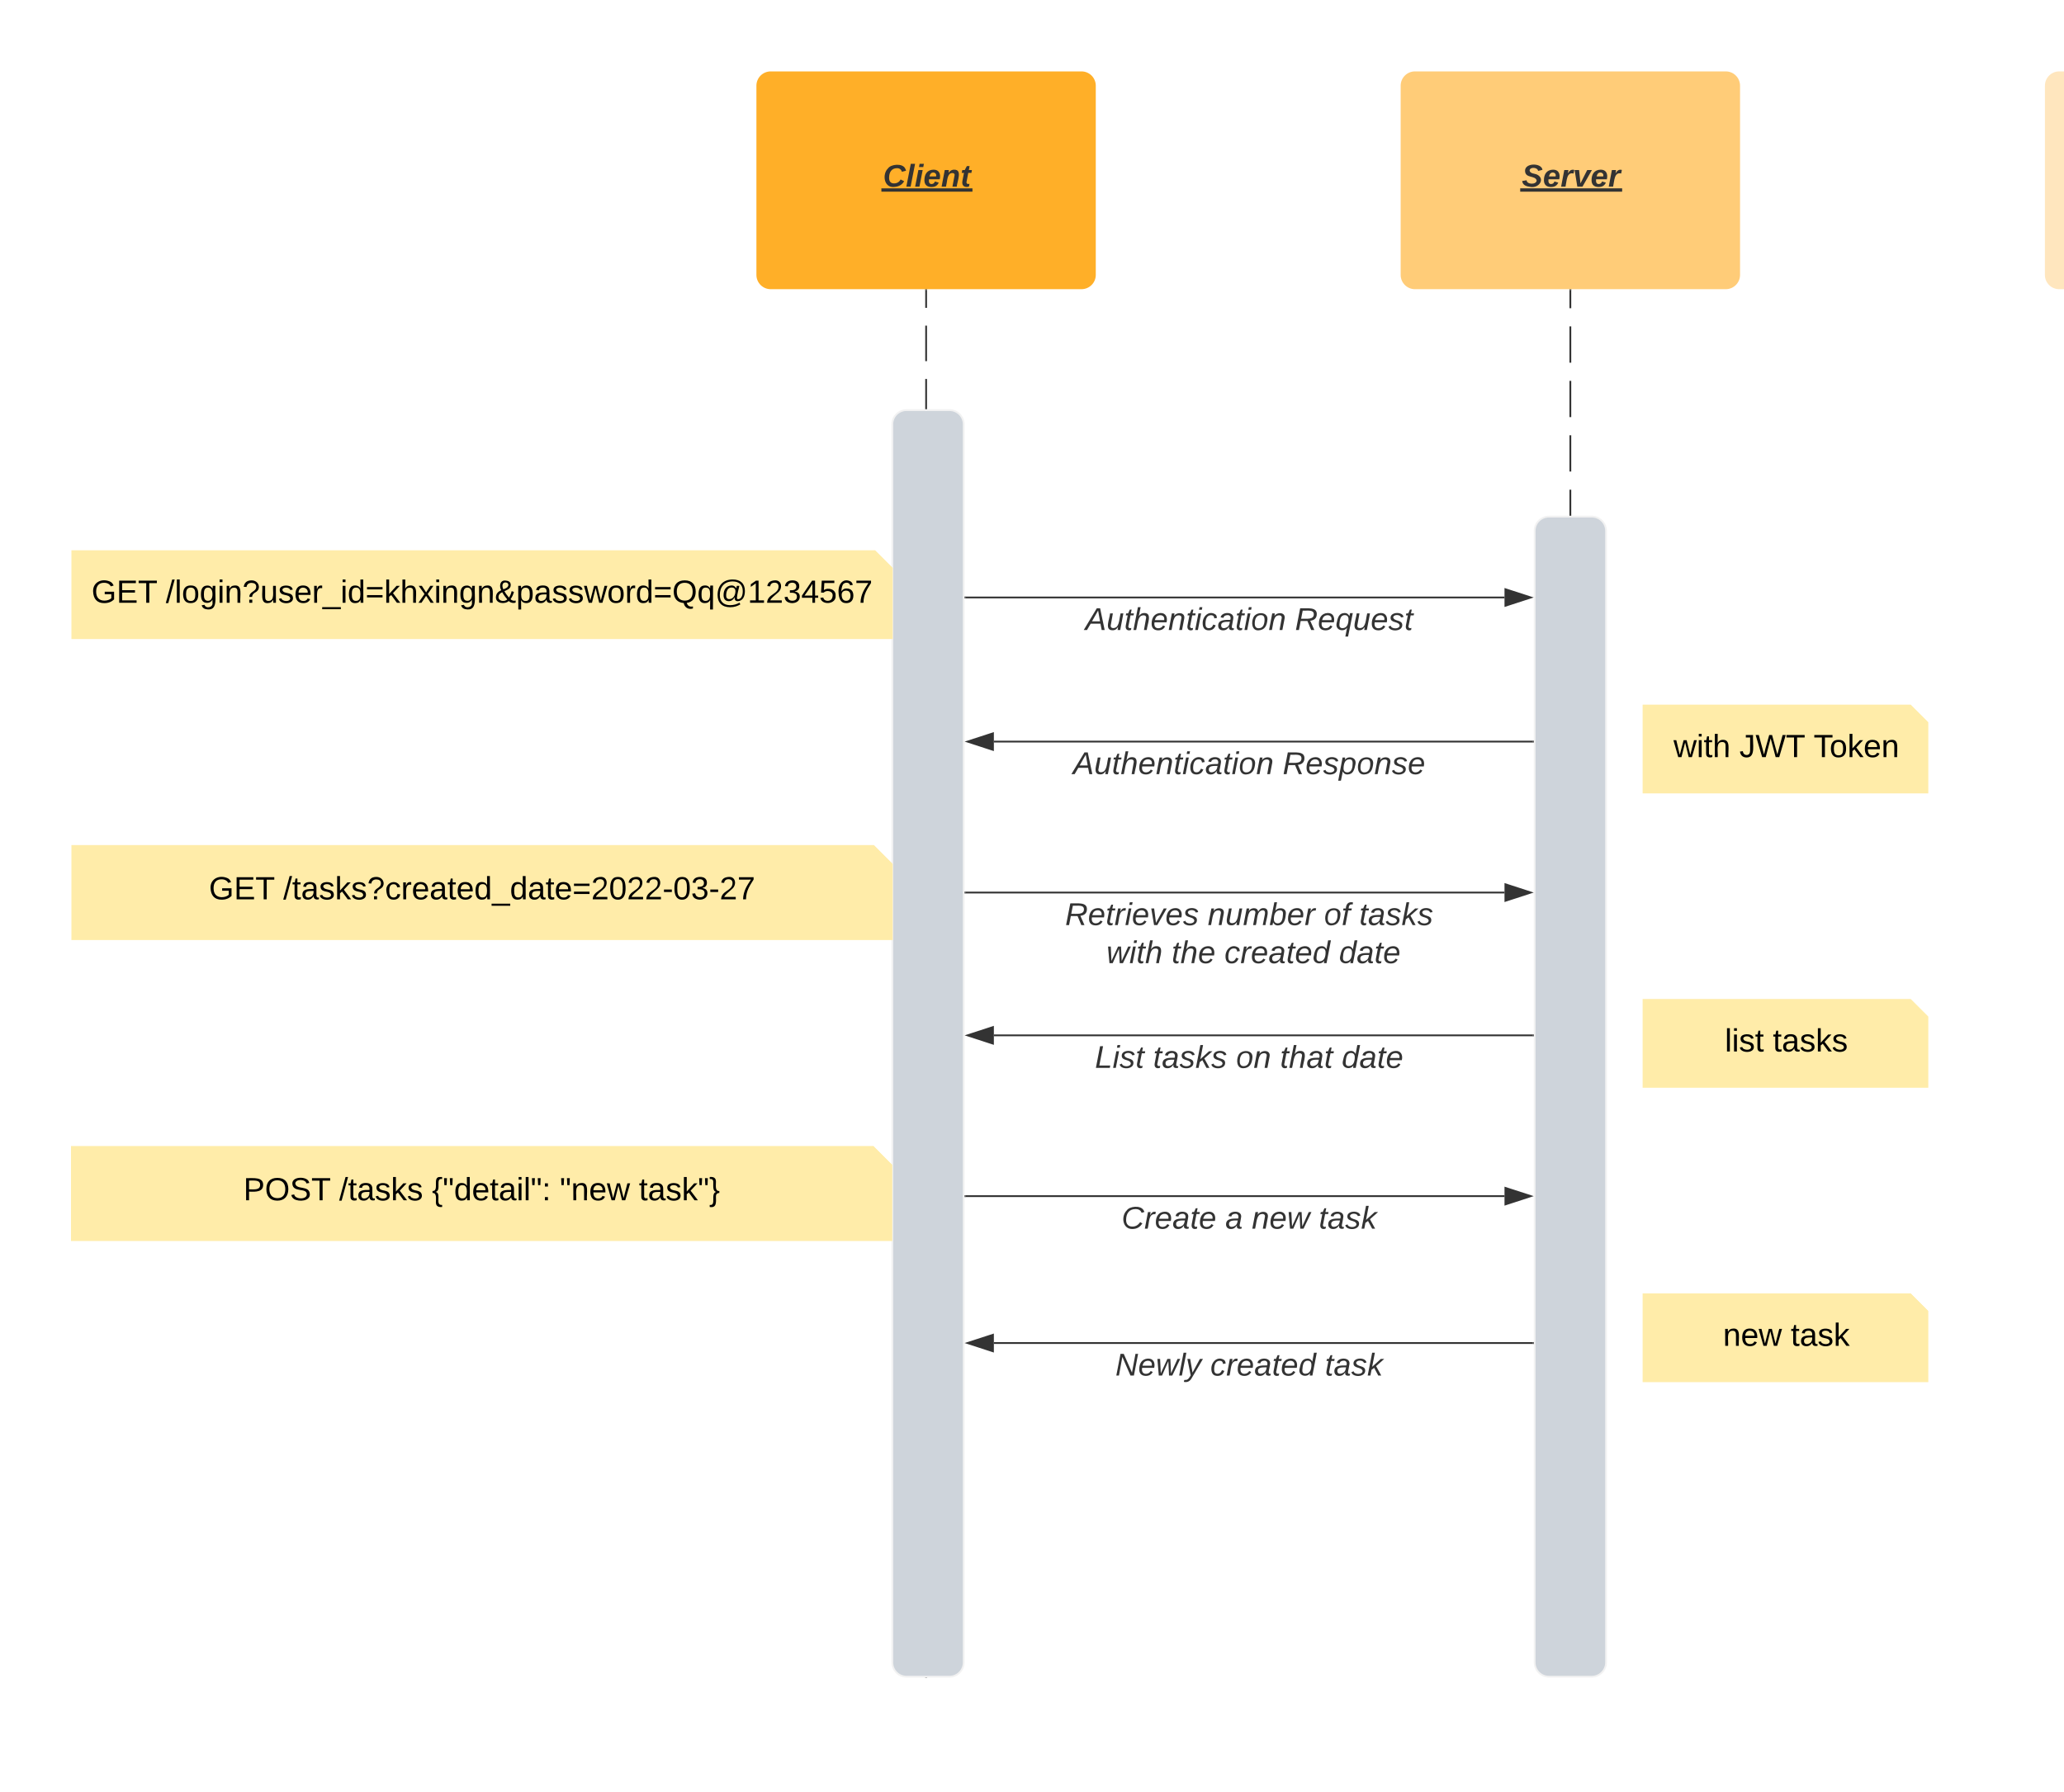 <svg xmlns="http://www.w3.org/2000/svg" xmlns:xlink="http://www.w3.org/1999/xlink" xmlns:lucid="lucid" width="1156" height="1004"><g transform="translate(-180 -180)" lucid:page-tab-id="0_0"><path d="M0 0h1760v1360H0z" fill="#fff"/><path d="M698.7 342.5v9.96m0 9.96v19.9m0 9.97v19.9m0 9.97v19.92m0 9.95v19.9m0 9.97v19.92m0 9.96v19.92m0 9.95v19.92m0 9.95v19.92m0 9.96v19.9m0 9.97v19.92m0 9.96v19.92m0 9.96v19.9m0 9.97v19.92m0 9.96v19.93m0 9.95v19.92m0 9.96v19.92m0 9.96v19.9m0 9.97v19.93m0 9.96v19.9m0 9.97v19.9m0 9.97v19.92m0 9.96v19.92m0 9.95v19.9m0 9.97v19.92m0 9.95v19.9m0 9.97v9.96" stroke="#333" fill="none"/><path d="M699.2 342.5h-1v-.5h1zM699.2 1119.78h-1v-.5h1z" stroke="#333" stroke-width=".05" fill="#333"/><path d="M679.76 417.73c0-4.42 3.58-8 8-8h24c4.42 0 8 3.58 8 8v693.55c0 4.42-3.58 8-8 8h-24c-4.42 0-8-3.58-8-8z" stroke="#f2f2f2" fill="#ced4db"/><path d="M1059.52 342.5v10.17m0 10.16v20.34m0 10.17v20.33m0 10.17v20.33m0 10.17v20.34m0 10.16v20.34m0 10.16v20.34m0 10.17v20.33m0 10.17v20.33m0 10.17v20.34m0 10.15v20.34m0 10.15v20.34m0 10.16v10.16l.93 2.26 2.26.93 2.26.94.93 2.25v10.16m0 10.17v20.33m0 10.17v20.33m0 10.17v20.34m0 10.16v20.34m0 10.16v20.34m0 10.17v20.33m0 10.17v20.33m0 10.17v20.34m0 10.16v20.34m0 10.16v20.34m0 10.17v20.33m0 10.17v10.17" stroke="#333" fill="none"/><path d="M1060.02 342.5h-1v-.5h1z" stroke="#333" stroke-width=".05" fill="#333"/><path d="M1065.9 1080.9v.52" stroke="#333" fill="none"/><path d="M1039.52 477.4c0-4.42 3.58-8 8-8h24c4.42 0 8 3.58 8 8v633.88c0 4.42-3.58 8-8 8h-24c-4.42 0-8-3.58-8-8z" stroke="#f2f2f2" fill="#ced4db"/><path d="M603.65 228c0-4.42 3.58-8 8-8h174.07c4.42 0 8 3.58 8 8v106c0 4.42-3.58 8-8 8H611.65c-4.42 0-8-3.58-8-8z" stroke="#000" stroke-opacity="0" fill="#ffaf28"/><use xlink:href="#a" transform="matrix(1,0,0,1,611.65,228) translate(62.883 56.556)"/><path d="M964.48 228c0-4.42 3.6-8 8-8h174.08c4.42 0 8 3.58 8 8v106c0 4.42-3.58 8-8 8H972.48c-4.4 0-8-3.58-8-8z" stroke="#000" stroke-opacity="0" fill="#ffcc78"/><use xlink:href="#b" transform="matrix(1,0,0,1,972.484,228) translate(59.846 56.556)"/><path d="M1325.32 228c0-4.42 3.58-8 8-8h174.07c4.4 0 8 3.58 8 8v106c0 4.42-3.6 8-8 8H1333.3c-4.42 0-8-3.58-8-8z" stroke="#000" stroke-opacity="0" fill="#ffe6be"/><use xlink:href="#c" transform="matrix(1,0,0,1,1333.318,228) translate(61.846 56.556)"/><path d="M720.76 514.7h301.88" stroke="#333" fill="none"/><path d="M720.77 515.2h-.5v-1h.5z" stroke="#333" stroke-width=".05" fill="#333"/><path d="M1037.4 514.7l-14.26 4.64v-9.27z" stroke="#333" fill="#333"/><use xlink:href="#d" transform="matrix(1,0,0,1,787.863,518.701) translate(0.005 14.222)"/><use xlink:href="#e" transform="matrix(1,0,0,1,787.863,518.701) translate(117.437 14.222)"/><path d="M220 488.27h450.05l9.95 9.95V538H220z" fill="#ffeca9"/><path d="M670.05 488.27v9.95H680" fill="#ffeca9"/><use xlink:href="#f" transform="matrix(1,0,0,1,225,493.271) translate(6.25 24.4)"/><use xlink:href="#g" transform="matrix(1,0,0,1,225,493.271) translate(47.85 24.4)"/><path d="M1100 574.74h150.05l9.95 9.95v39.77h-160z" fill="#ffeca9"/><path d="M1250.05 574.74v9.95h9.95" fill="#ffeca9"/><use xlink:href="#h" transform="matrix(1,0,0,1,1105,579.74) translate(12.3 24.4)"/><use xlink:href="#i" transform="matrix(1,0,0,1,1105,579.74) translate(49.2 24.4)"/><use xlink:href="#j" transform="matrix(1,0,0,1,1105,579.74) translate(90.75 24.4)"/><path d="M1038.52 595.44H736.64" stroke="#333" fill="none"/><path d="M1039.02 595.94h-.5v-1h.5z" stroke="#333" stroke-width=".05" fill="#333"/><path d="M721.88 595.44l14.26-4.64v9.27z" stroke="#333" fill="#333"/><use xlink:href="#d" transform="matrix(1,0,0,1,780.95,599.439) translate(0.005 14.222)"/><use xlink:href="#k" transform="matrix(1,0,0,1,780.95,599.439) translate(117.437 14.222)"/><path d="M720.76 680h301.88" stroke="#333" fill="none"/><path d="M720.77 680.5h-.5v-1h.5z" stroke="#333" stroke-width=".05" fill="#333"/><path d="M1037.4 680l-14.26 4.64v-9.28z" stroke="#333" fill="#333"/><use xlink:href="#l" transform="matrix(1,0,0,1,776.555,684) translate(0.005 14.222)"/><use xlink:href="#m" transform="matrix(1,0,0,1,776.555,684) translate(79.857 14.222)"/><use xlink:href="#n" transform="matrix(1,0,0,1,776.555,684) translate(144.943 14.222)"/><use xlink:href="#o" transform="matrix(1,0,0,1,776.555,684) translate(164.696 14.222)"/><use xlink:href="#p" transform="matrix(1,0,0,1,776.555,684) translate(18.227 35.556)"/><use xlink:href="#q" transform="matrix(1,0,0,1,776.555,684) translate(23.165 35.556)"/><use xlink:href="#r" transform="matrix(1,0,0,1,776.555,684) translate(59.61 35.556)"/><use xlink:href="#s" transform="matrix(1,0,0,1,776.555,684) translate(89.24 35.556)"/><use xlink:href="#t" transform="matrix(1,0,0,1,776.555,684) translate(153.388 35.556)"/><path d="M220 653.4h449.36L680 664.04v42.56H220z" fill="#ffeca9"/><path d="M669.36 653.4v10.64H680" fill="#ffeca9"/><use xlink:href="#f" transform="matrix(1,0,0,1,225,658.4) translate(72.025 25.4)"/><use xlink:href="#u" transform="matrix(1,0,0,1,225,658.4) translate(113.625 25.4)"/><path d="M1038.52 760H736.64" stroke="#333" fill="none"/><path d="M1039.02 760.5h-.5v-1h.5z" stroke="#333" stroke-width=".05" fill="#333"/><path d="M721.88 760l14.26-4.64v9.28z" stroke="#333" fill="#333"/><use xlink:href="#v" transform="matrix(1,0,0,1,793.246,764) translate(0.005 14.222)"/><use xlink:href="#w" transform="matrix(1,0,0,1,793.246,764) translate(32.548 14.222)"/><use xlink:href="#x" transform="matrix(1,0,0,1,793.246,764) translate(78.968 14.222)"/><use xlink:href="#y" transform="matrix(1,0,0,1,793.246,764) translate(103.659 14.222)"/><use xlink:href="#t" transform="matrix(1,0,0,1,793.246,764) translate(138.227 14.222)"/><path d="M1100 739.64h150.05l9.95 9.95v39.77h-160z" fill="#ffeca9"/><path d="M1250.05 739.64v9.95h9.95" fill="#ffeca9"/><g><use xlink:href="#z" transform="matrix(1,0,0,1,1105,744.64) translate(41.05 24.4)"/><use xlink:href="#A" transform="matrix(1,0,0,1,1105,744.64) translate(67.95 24.4)"/></g><path d="M219.76 822h449.36l10.64 10.64v42.56h-460z" fill="#ffeca9"/><path d="M669.12 822v10.64h10.64" fill="#ffeca9"/><g><use xlink:href="#B" transform="matrix(1,0,0,1,224.761,826.999) translate(91.575 25.4)"/><use xlink:href="#C" transform="matrix(1,0,0,1,224.761,826.999) translate(145.175 25.4)"/><use xlink:href="#D" transform="matrix(1,0,0,1,224.761,826.999) translate(197.175 25.4)"/><use xlink:href="#E" transform="matrix(1,0,0,1,224.761,826.999) translate(268.775 25.4)"/><use xlink:href="#F" transform="matrix(1,0,0,1,224.761,826.999) translate(313.075 25.4)"/></g><path d="M720.76 850.07h301.88" stroke="#333" fill="none"/><path d="M720.77 850.57h-.5v-1h.5z" stroke="#333" stroke-width=".05" fill="#333"/><path d="M1037.4 850.07l-14.26 4.64v-9.26z" stroke="#333" fill="#333"/><g><use xlink:href="#G" transform="matrix(1,0,0,1,808.11,854.072) translate(0.005 14.222)"/><use xlink:href="#H" transform="matrix(1,0,0,1,808.11,854.072) translate(58.178 14.222)"/><use xlink:href="#I" transform="matrix(1,0,0,1,808.11,854.072) translate(72.993 14.222)"/><use xlink:href="#J" transform="matrix(1,0,0,1,808.11,854.072) translate(110.474 14.222)"/></g><path d="M1100 904.54h150.05l9.95 9.95v39.77h-160z" fill="#ffeca9"/><path d="M1250.05 904.54v9.95h9.95" fill="#ffeca9"/><g><use xlink:href="#K" transform="matrix(1,0,0,1,1105,909.54) translate(40.025 24.4)"/><use xlink:href="#L" transform="matrix(1,0,0,1,1105,909.54) translate(77.975 24.4)"/></g><path d="M1038.52 932.36H736.64" stroke="#333" fill="none"/><path d="M1039.02 932.86h-.5v-1h.5z" stroke="#333" stroke-width=".05" fill="#333"/><path d="M721.88 932.36l14.26-4.63V937z" stroke="#333" fill="#333"/><g><use xlink:href="#M" transform="matrix(1,0,0,1,804.678,936.362) translate(0.005 14.222)"/><use xlink:href="#N" transform="matrix(1,0,0,1,804.678,936.362) translate(53.19 14.222)"/><use xlink:href="#J" transform="matrix(1,0,0,1,804.678,936.362) translate(117.338 14.222)"/></g><defs><path fill="#333" d="M161-211c-63 0-91 46-91 110 0 39 17 65 58 64 38-1 60-20 74-45l40 20C220-23 184 0 125 4 9 13-10-144 57-208c33-50 166-62 196-1 4 8 9 18 11 27l-48 12c-6-24-25-41-55-41" id="O"/><path fill="#333" d="M6 0l51-261h49L55 0H6" id="P"/><path fill="#333" d="M50-224l7-37h49l-7 37H50zM6 0l37-190h49L55 0H6" id="Q"/><path fill="#333" d="M114-194c63-2 87 48 72 110H63c-3 28 1 55 31 54 21-1 32-13 37-29l44 13C160-14 137 4 91 4 41 4 11-22 11-73c0-71 33-119 103-121zm30 77c14-47-50-61-67-22-3 6-6 13-8 22h75" id="R"/><path fill="#333" d="M151-194c95 0 34 128 28 194h-49l25-134c0-29-45-25-59-9C67-111 69-48 56 0H6l36-190h47l-4 32c15-20 33-36 66-36" id="S"/><path fill="#333" d="M72-63c-8 23 5 39 32 30L98-1C54 14 12-6 23-64l18-93H15l7-33h28l24-45h31l-8 45h35l-6 33H90" id="T"/><g id="a"><use transform="matrix(0.049,0,0,0.049,0,0)" xlink:href="#O"/><use transform="matrix(0.049,0,0,0.049,12.79,0)" xlink:href="#P"/><use transform="matrix(0.049,0,0,0.049,17.728,0)" xlink:href="#Q"/><use transform="matrix(0.049,0,0,0.049,22.667,0)" xlink:href="#R"/><use transform="matrix(0.049,0,0,0.049,32.543,0)" xlink:href="#S"/><use transform="matrix(0.049,0,0,0.049,43.358,0)" xlink:href="#T"/><path fill="#333" d="M-.9.95h51.02v1.87h-51z"/></g><path fill="#333" d="M178-136c88 48 22 151-73 140C49-3 12-15 4-64l51-9c1 50 111 53 115 3-16-63-132-20-133-112 0-93 190-91 199-10l-50 12c-4-41-93-50-97-4 7 38 59 32 89 48" id="U"/><path fill="#333" d="M84-151c13-25 34-51 72-40l-8 41C67-170 71-64 56 0H6l36-190h47" id="V"/><path fill="#333" d="M109 0H50L19-190h51L86-37l77-153h54" id="W"/><g id="b"><use transform="matrix(0.049,0,0,0.049,0,0)" xlink:href="#U"/><use transform="matrix(0.049,0,0,0.049,11.852,0)" xlink:href="#R"/><use transform="matrix(0.049,0,0,0.049,21.728,0)" xlink:href="#V"/><use transform="matrix(0.049,0,0,0.049,28.642,0)" xlink:href="#W"/><use transform="matrix(0.049,0,0,0.049,38.519,0)" xlink:href="#R"/><use transform="matrix(0.049,0,0,0.049,48.395,0)" xlink:href="#V"/><path fill="#333" d="M-.9.95h57.1v1.87H-.9z"/></g><path fill="#333" d="M20-101c0-91 52-143 145-150 126-9 127 168 53 223-23 17-55 32-93 32C57 4 20-33 20-101zm216-33c5-57-18-91-73-90-77 1-110 51-110 125 0 49 23 75 73 75 72-1 104-45 110-110" id="X"/><path fill="#333" d="M68-162c25-46 127-43 121 31C183-60 169 1 98 4 69 5 53-11 43-31L36 0H5l52-261h31zm88 36c2-27-9-43-34-43-55 0-70 51-70 103 0 29 15 45 43 46 52 0 58-58 61-106" id="Y"/><path fill="#333" d="M51-231l6-30h31l-6 30H51zM33 24C28 60 2 84-40 72c3-12-1-29 18-22C-5 49-1 37 2 19l41-209h32" id="Z"/><path fill="#333" d="M111-194c62-3 86 47 72 106H45c-7 38 6 69 45 68 27-1 43-14 53-32l24 11C152-15 129 4 87 4 38 3 12-23 12-71c0-70 32-119 99-123zm44 81c14-66-71-72-95-28-4 8-8 17-11 28h106" id="aa"/><path fill="#333" d="M44-68c0 29 11 47 38 47 30 0 42-19 51-41l28 9C148-21 126 4 82 4 31 4 10-29 12-85c3-77 74-140 146-93 12 8 15 23 18 40l-31 5c-1-22-13-36-36-36-52 0-65 49-65 101" id="ab"/><path fill="#333" d="M51-54c-9 22 5 41 31 30L79-1C43 14 10-4 19-52l22-115H19l5-23h22l19-43h21l-9 43h35l-4 23H73" id="ac"/><g id="c"><use transform="matrix(0.049,0,0,0.049,0,0)" xlink:href="#X"/><use transform="matrix(0.049,0,0,0.049,13.827,0)" xlink:href="#Y"/><use transform="matrix(0.049,0,0,0.049,23.704,0)" xlink:href="#Z"/><use transform="matrix(0.049,0,0,0.049,27.605,0)" xlink:href="#aa"/><use transform="matrix(0.049,0,0,0.049,37.481,0)" xlink:href="#ab"/><use transform="matrix(0.049,0,0,0.049,46.37,0)" xlink:href="#ac"/><path fill="#333" d="M-.9 1.23h53.1v1.3H-.9z"/></g><path fill="#333" d="M187 0l-14-72H61L19 0h-37l149-248h38L221 0h-34zm-19-99l-22-123L76-99h92" id="ad"/><path fill="#333" d="M67 3c-93-2-31-127-26-193h32L48-50c-3 39 53 32 70 12 30-34 30-101 43-152h32L157 0h-30c1-10 6-24 4-33-14 20-29 37-64 36" id="ae"/><path fill="#333" d="M67-158c15-20 31-36 64-36 94 0 33 127 27 194h-32l25-140c3-38-53-32-70-12C52-117 51-51 37 0H6l51-261h31" id="af"/><path fill="#333" d="M67-158c22-48 132-52 116 29L158 0h-32l25-140c3-38-53-32-70-12C52-117 51-52 38 0H6l36-190h30" id="ag"/><path fill="#333" d="M50-231l6-30h32l-6 30H50zM6 0l37-190h31L37 0H6" id="ah"/><path fill="#333" d="M165-48c-4 18 1 34 23 27l-3 20c-29 8-62 0-52-35h-2C116-14 99 4 63 4 30 4 8-16 8-49c0-68 71-67 138-67 10-26 0-56-31-54-26 1-42 9-47 31l-32-5c8-67 160-71 144 15-5 28-9 54-15 81zM42-50c3 52 80 24 89-6 7-12 7-24 11-38-47 1-103-4-100 44" id="ai"/><path fill="#333" d="M30-147c31-64 166-65 159 27C183-49 158 1 86 4 9 8 1-88 30-147zM88-20c53 0 68-48 68-100 0-31-11-51-44-50-52 1-68 46-68 97 0 32 13 53 44 53" id="aj"/><g id="d"><use transform="matrix(0.049,0,0,0.049,0,0)" xlink:href="#ad"/><use transform="matrix(0.049,0,0,0.049,11.852,0)" xlink:href="#ae"/><use transform="matrix(0.049,0,0,0.049,21.728,0)" xlink:href="#ac"/><use transform="matrix(0.049,0,0,0.049,26.667,0)" xlink:href="#af"/><use transform="matrix(0.049,0,0,0.049,36.543,0)" xlink:href="#aa"/><use transform="matrix(0.049,0,0,0.049,46.42,0)" xlink:href="#ag"/><use transform="matrix(0.049,0,0,0.049,56.296,0)" xlink:href="#ac"/><use transform="matrix(0.049,0,0,0.049,61.235,0)" xlink:href="#ah"/><use transform="matrix(0.049,0,0,0.049,65.136,0)" xlink:href="#ab"/><use transform="matrix(0.049,0,0,0.049,74.025,0)" xlink:href="#ai"/><use transform="matrix(0.049,0,0,0.049,83.901,0)" xlink:href="#ac"/><use transform="matrix(0.049,0,0,0.049,88.84,0)" xlink:href="#ah"/><use transform="matrix(0.049,0,0,0.049,92.741,0)" xlink:href="#aj"/><use transform="matrix(0.049,0,0,0.049,102.617,0)" xlink:href="#ag"/></g><path fill="#333" d="M249-183c0 48-29 72-75 77L221 0h-36l-43-103H65L45 0H11l48-248c83 2 190-17 190 65zm-34 3c0-55-74-39-127-41l-18 92c63-1 145 13 145-51" id="ak"/><path fill="#333" d="M133-28C103 26-5 8 13-77c13-62 24-115 90-117 29-1 46 15 56 35 2-12 6-24 8-34h31L144 75h-31zM45-64c-2 27 10 43 35 43 54-1 69-50 69-103 0-29-15-46-42-46-53-1-58 58-62 106" id="al"/><path fill="#333" d="M55-144c13 50 104 24 104 88C159 21 15 23 1-39l26-10c6 40 102 42 102-4-13-50-104-23-104-87 0-71 143-71 148-8l-29 4c-5-35-85-37-89 0" id="am"/><g id="e"><use transform="matrix(0.049,0,0,0.049,0,0)" xlink:href="#ak"/><use transform="matrix(0.049,0,0,0.049,12.79,0)" xlink:href="#aa"/><use transform="matrix(0.049,0,0,0.049,22.667,0)" xlink:href="#al"/><use transform="matrix(0.049,0,0,0.049,32.543,0)" xlink:href="#ae"/><use transform="matrix(0.049,0,0,0.049,42.42,0)" xlink:href="#aa"/><use transform="matrix(0.049,0,0,0.049,52.296,0)" xlink:href="#am"/><use transform="matrix(0.049,0,0,0.049,61.185,0)" xlink:href="#ac"/></g><path d="M143 4C61 4 22-44 18-125c-5-107 100-154 193-111 17 8 29 25 37 43l-32 9c-13-25-37-40-76-40-61 0-88 39-88 99 0 61 29 100 91 101 35 0 62-11 79-27v-45h-74v-28h105v86C228-13 192 4 143 4" id="an"/><path d="M30 0v-248h187v28H63v79h144v27H63v87h162V0H30" id="ao"/><path d="M127-220V0H93v-220H8v-28h204v28h-85" id="ap"/><g id="f"><use transform="matrix(0.05,0,0,0.05,0,0)" xlink:href="#an"/><use transform="matrix(0.05,0,0,0.05,14,0)" xlink:href="#ao"/><use transform="matrix(0.05,0,0,0.05,26,0)" xlink:href="#ap"/></g><path d="M0 4l72-265h28L28 4H0" id="aq"/><path d="M24 0v-261h32V0H24" id="ar"/><path d="M100-194c62-1 85 37 85 99 1 63-27 99-86 99S16-35 15-95c0-66 28-99 85-99zM99-20c44 1 53-31 53-75 0-43-8-75-51-75s-53 32-53 75 10 74 51 75" id="as"/><path d="M177-190C167-65 218 103 67 71c-23-6-38-20-44-43l32-5c15 47 100 32 89-28v-30C133-14 115 1 83 1 29 1 15-40 15-95c0-56 16-97 71-98 29-1 48 16 59 35 1-10 0-23 2-32h30zM94-22c36 0 50-32 50-73 0-42-14-75-50-75-39 0-46 34-46 75s6 73 46 73" id="at"/><path d="M24-231v-30h32v30H24zM24 0v-190h32V0H24" id="au"/><path d="M117-194c89-4 53 116 60 194h-32v-121c0-31-8-49-39-48C34-167 62-67 57 0H25l-1-190h30c1 10-1 24 2 32 11-22 29-35 61-36" id="av"/><path d="M103-251c84 0 111 97 45 133-19 10-37 24-39 52H78c0-63 77-55 77-114 0-30-21-42-52-43-32 0-53 17-56 46l-32-2c7-45 34-72 88-72zM77 0v-35h34V0H77" id="aw"/><path d="M84 4C-5 8 30-112 23-190h32v120c0 31 7 50 39 49 72-2 45-101 50-169h31l1 190h-30c-1-10 1-25-2-33-11 22-28 36-60 37" id="ax"/><path d="M135-143c-3-34-86-38-87 0 15 53 115 12 119 90S17 21 10-45l28-5c4 36 97 45 98 0-10-56-113-15-118-90-4-57 82-63 122-42 12 7 21 19 24 35" id="ay"/><path d="M100-194c63 0 86 42 84 106H49c0 40 14 67 53 68 26 1 43-12 49-29l28 8c-11 28-37 45-77 45C44 4 14-33 15-96c1-61 26-98 85-98zm52 81c6-60-76-77-97-28-3 7-6 17-6 28h103" id="az"/><path d="M114-163C36-179 61-72 57 0H25l-1-190h30c1 12-1 29 2 39 6-27 23-49 58-41v29" id="aA"/><path d="M-5 72V49h209v23H-5" id="aB"/><path d="M85-194c31 0 48 13 60 33l-1-100h32l1 261h-30c-2-10 0-23-3-31C134-8 116 4 85 4 32 4 16-35 15-94c0-66 23-100 70-100zm9 24c-40 0-46 34-46 75 0 40 6 74 45 74 42 0 51-32 51-76 0-42-9-74-50-73" id="aC"/><path d="M18-150v-26h174v26H18zm0 90v-26h174v26H18" id="aD"/><path d="M143 0L79-87 56-68V0H24v-261h32v163l83-92h37l-77 82L181 0h-38" id="aE"/><path d="M106-169C34-169 62-67 57 0H25v-261h32l-1 103c12-21 28-36 61-36 89 0 53 116 60 194h-32v-121c2-32-8-49-39-48" id="aF"/><path d="M141 0L90-78 38 0H4l68-98-65-92h35l48 74 47-74h35l-64 92 68 98h-35" id="aG"/><path d="M234-2c-28 10-62 0-77-18C117 19 8 12 13-65c3-43 29-61 60-76-25-40-17-114 47-108 35 3 59 15 59 50 0 44-40 53-71 69 14 26 32 50 51 72 14-21 24-43 30-72l26 8c-9 33-21 57-38 82 13 13 33 22 57 15v23zM97-151c25-10 52-18 56-48-1-18-13-29-33-29-42 0-39 50-23 77zM42-66c-3 51 71 58 98 28-20-24-41-51-56-80-23 10-40 24-42 52" id="aH"/><path d="M115-194c55 1 70 41 70 98S169 2 115 4C84 4 66-9 55-30l1 105H24l-1-265h31l2 30c10-21 28-34 59-34zm-8 174c40 0 45-34 45-75s-6-73-45-74c-42 0-51 32-51 76 0 43 10 73 51 73" id="aI"/><path d="M141-36C126-15 110 5 73 4 37 3 15-17 15-53c-1-64 63-63 125-63 3-35-9-54-41-54-24 1-41 7-42 31l-33-3c5-37 33-52 76-52 45 0 72 20 72 64v82c-1 20 7 32 28 27v20c-31 9-61-2-59-35zM48-53c0 20 12 33 32 33 41-3 63-29 60-74-43 2-92-5-92 41" id="aJ"/><path d="M206 0h-36l-40-164L89 0H53L-1-190h32L70-26l43-164h34l41 164 42-164h31" id="aK"/><path d="M140-251c81 0 123 46 123 126C263-53 228-8 163 1c7 30 30 48 69 40v23c-55 16-95-15-103-61C56-3 17-48 17-125c0-80 42-126 123-126zm0 227c63 0 89-41 89-101s-29-99-89-99c-61 0-89 39-89 99S79-25 140-24" id="aL"/><path d="M145-31C134-9 116 4 85 4 32 4 16-35 15-94c0-59 17-99 70-100 32-1 48 14 60 33 0-11-1-24 2-32h30l-1 268h-32zM93-21c41 0 51-33 51-76s-8-73-50-73c-40 0-46 35-46 75s5 74 45 74" id="aM"/><path d="M198-261c85 0 136 45 136 128 0 61-22 111-78 115-29 2-39-18-37-44-12 23-32 44-66 44-41 0-58-28-58-68 0-60 30-105 88-108 29-1 43 15 54 32l7-28h28c-9 45-23 84-27 134-1 11 6 17 14 16 39-4 51-48 51-92 0-69-42-107-112-107-93 0-145 59-145 153C53-15 94 26 168 27c43 0 78-13 106-28l9 19c-30 18-67 32-115 32C79 50 28-1 28-86c0-107 62-175 170-175zM158-41c46 0 70-43 70-90 0-26-17-40-43-40-44 0-59 41-61 85-1 26 9 45 34 45" id="aN"/><path d="M27 0v-27h64v-190l-56 39v-29l58-41h29v221h61V0H27" id="aO"/><path d="M101-251c82-7 93 87 43 132L82-64C71-53 59-42 53-27h129V0H18c2-99 128-94 128-182 0-28-16-43-45-43s-46 15-49 41l-32-3c6-41 34-60 81-64" id="aP"/><path d="M126-127c33 6 58 20 58 59 0 88-139 92-164 29-3-8-5-16-6-25l32-3c6 27 21 44 54 44 32 0 52-15 52-46 0-38-36-46-79-43v-28c39 1 72-4 72-42 0-27-17-43-46-43-28 0-47 15-49 41l-32-3c6-42 35-63 81-64 48-1 79 21 79 65 0 36-21 52-52 59" id="aQ"/><path d="M155-56V0h-30v-56H8v-25l114-167h33v167h35v25h-35zm-30-156c-27 46-58 90-88 131h88v-131" id="aR"/><path d="M54-142c48-35 137-8 131 61C196 18 31 33 14-55l32-4c7 23 22 37 52 37 35-1 51-22 54-58 4-55-73-65-99-34H22l8-134h141v27H59" id="aS"/><path d="M110-160c48 1 74 30 74 79 0 53-28 85-80 85-65 0-83-55-86-122-5-90 50-162 133-122 14 7 22 21 27 39l-31 6c-5-40-67-38-82-6-9 19-15 44-15 74 11-20 30-34 60-33zm-7 138c34 0 49-23 49-58s-16-56-50-56c-29 0-50 16-49 49 1 36 15 65 50 65" id="aT"/><path d="M64 0c3-98 48-159 88-221H18v-27h164v26C143-157 98-101 97 0H64" id="aU"/><g id="g"><use transform="matrix(0.05,0,0,0.05,0,0)" xlink:href="#aq"/><use transform="matrix(0.05,0,0,0.05,5,0)" xlink:href="#ar"/><use transform="matrix(0.05,0,0,0.05,8.95,0)" xlink:href="#as"/><use transform="matrix(0.05,0,0,0.05,18.95,0)" xlink:href="#at"/><use transform="matrix(0.05,0,0,0.05,28.95,0)" xlink:href="#au"/><use transform="matrix(0.05,0,0,0.05,32.9,0)" xlink:href="#av"/><use transform="matrix(0.05,0,0,0.05,42.9,0)" xlink:href="#aw"/><use transform="matrix(0.05,0,0,0.05,52.9,0)" xlink:href="#ax"/><use transform="matrix(0.05,0,0,0.05,62.9,0)" xlink:href="#ay"/><use transform="matrix(0.05,0,0,0.05,71.9,0)" xlink:href="#az"/><use transform="matrix(0.05,0,0,0.05,81.9,0)" xlink:href="#aA"/><use transform="matrix(0.05,0,0,0.05,87.85,0)" xlink:href="#aB"/><use transform="matrix(0.05,0,0,0.05,97.85,0)" xlink:href="#au"/><use transform="matrix(0.05,0,0,0.05,101.8,0)" xlink:href="#aC"/><use transform="matrix(0.05,0,0,0.05,111.8,0)" xlink:href="#aD"/><use transform="matrix(0.05,0,0,0.05,122.3,0)" xlink:href="#aE"/><use transform="matrix(0.05,0,0,0.05,131.3,0)" xlink:href="#aF"/><use transform="matrix(0.05,0,0,0.05,141.3,0)" xlink:href="#aG"/><use transform="matrix(0.05,0,0,0.05,150.3,0)" xlink:href="#au"/><use transform="matrix(0.05,0,0,0.05,154.25,0)" xlink:href="#av"/><use transform="matrix(0.05,0,0,0.05,164.25,0)" xlink:href="#at"/><use transform="matrix(0.05,0,0,0.05,174.25,0)" xlink:href="#av"/><use transform="matrix(0.05,0,0,0.05,184.25,0)" xlink:href="#aH"/><use transform="matrix(0.05,0,0,0.05,196.25,0)" xlink:href="#aI"/><use transform="matrix(0.05,0,0,0.05,206.25,0)" xlink:href="#aJ"/><use transform="matrix(0.05,0,0,0.05,216.25,0)" xlink:href="#ay"/><use transform="matrix(0.05,0,0,0.05,225.25,0)" xlink:href="#ay"/><use transform="matrix(0.05,0,0,0.05,234.25,0)" xlink:href="#aK"/><use transform="matrix(0.05,0,0,0.05,247.2,0)" xlink:href="#as"/><use transform="matrix(0.05,0,0,0.05,257.2,0)" xlink:href="#aA"/><use transform="matrix(0.05,0,0,0.05,263.15,0)" xlink:href="#aC"/><use transform="matrix(0.05,0,0,0.05,273.15,0)" xlink:href="#aD"/><use transform="matrix(0.05,0,0,0.05,283.65,0)" xlink:href="#aL"/><use transform="matrix(0.05,0,0,0.05,297.65,0)" xlink:href="#aM"/><use transform="matrix(0.05,0,0,0.05,307.65,0)" xlink:href="#aN"/><use transform="matrix(0.05,0,0,0.05,325.9,0)" xlink:href="#aO"/><use transform="matrix(0.05,0,0,0.05,335.9,0)" xlink:href="#aP"/><use transform="matrix(0.05,0,0,0.05,345.9,0)" xlink:href="#aQ"/><use transform="matrix(0.05,0,0,0.05,355.9,0)" xlink:href="#aR"/><use transform="matrix(0.05,0,0,0.05,365.9,0)" xlink:href="#aS"/><use transform="matrix(0.05,0,0,0.05,375.9,0)" xlink:href="#aT"/><use transform="matrix(0.05,0,0,0.05,385.9,0)" xlink:href="#aU"/></g><path d="M59-47c-2 24 18 29 38 22v24C64 9 27 4 27-40v-127H5v-23h24l9-43h21v43h35v23H59v120" id="aV"/><g id="h"><use transform="matrix(0.05,0,0,0.05,0,0)" xlink:href="#aK"/><use transform="matrix(0.05,0,0,0.05,12.95,0)" xlink:href="#au"/><use transform="matrix(0.05,0,0,0.05,16.9,0)" xlink:href="#aV"/><use transform="matrix(0.05,0,0,0.05,21.9,0)" xlink:href="#aF"/></g><path d="M153-248C145-148 188 4 80 4 36 3 13-21 6-62l32-5c4 25 16 42 43 43 27 0 39-20 39-49v-147H72v-28h81" id="aW"/><path d="M266 0h-40l-56-210L115 0H75L2-248h35L96-30l15-64 43-154h32l59 218 59-218h35" id="aX"/><g id="i"><use transform="matrix(0.05,0,0,0.05,0,0)" xlink:href="#aW"/><use transform="matrix(0.05,0,0,0.05,9,0)" xlink:href="#aX"/><use transform="matrix(0.05,0,0,0.05,25.95,0)" xlink:href="#ap"/></g><g id="j"><use transform="matrix(0.05,0,0,0.05,0,0)" xlink:href="#ap"/><use transform="matrix(0.05,0,0,0.05,8.95,0)" xlink:href="#as"/><use transform="matrix(0.05,0,0,0.05,18.95,0)" xlink:href="#aE"/><use transform="matrix(0.05,0,0,0.05,27.95,0)" xlink:href="#az"/><use transform="matrix(0.05,0,0,0.05,37.95,0)" xlink:href="#av"/></g><path fill="#333" d="M67-162c32-53 139-36 121 50C175-51 163 2 97 4 68 4 52-11 42-31 38 6 28 39 22 75H-9l50-265h29c-1 10 0 20-3 28zm89 36c0-26-10-43-35-43-54 0-67 50-69 103-1 29 14 45 42 46 53 0 62-58 62-106" id="aY"/><g id="k"><use transform="matrix(0.049,0,0,0.049,0,0)" xlink:href="#ak"/><use transform="matrix(0.049,0,0,0.049,12.79,0)" xlink:href="#aa"/><use transform="matrix(0.049,0,0,0.049,22.667,0)" xlink:href="#am"/><use transform="matrix(0.049,0,0,0.049,31.556,0)" xlink:href="#aY"/><use transform="matrix(0.049,0,0,0.049,41.432,0)" xlink:href="#aj"/><use transform="matrix(0.049,0,0,0.049,51.309,0)" xlink:href="#ag"/><use transform="matrix(0.049,0,0,0.049,61.185,0)" xlink:href="#am"/><use transform="matrix(0.049,0,0,0.049,70.074,0)" xlink:href="#aa"/></g><path fill="#333" d="M66-151c12-25 30-51 66-40l-6 26C45-176 58-65 38 0H6l36-190h30" id="aZ"/><path fill="#333" d="M89 0H52L20-190h33L74-25l89-165h34" id="ba"/><g id="l"><use transform="matrix(0.049,0,0,0.049,0,0)" xlink:href="#ak"/><use transform="matrix(0.049,0,0,0.049,12.79,0)" xlink:href="#aa"/><use transform="matrix(0.049,0,0,0.049,22.667,0)" xlink:href="#ac"/><use transform="matrix(0.049,0,0,0.049,27.605,0)" xlink:href="#aZ"/><use transform="matrix(0.049,0,0,0.049,33.481,0)" xlink:href="#ah"/><use transform="matrix(0.049,0,0,0.049,37.383,0)" xlink:href="#aa"/><use transform="matrix(0.049,0,0,0.049,47.259,0)" xlink:href="#ba"/><use transform="matrix(0.049,0,0,0.049,56.148,0)" xlink:href="#aa"/><use transform="matrix(0.049,0,0,0.049,66.025,0)" xlink:href="#am"/></g><path fill="#333" d="M248-111c6-24 9-61-24-58-72 9-57 108-77 169h-31l26-142c3-37-50-30-64-10C52-115 50-51 37 0H6l36-190h30c-1 10-6 24-4 32 13-43 101-52 105 5 13-22 29-41 61-41 90 0 28 129 23 194h-31" id="bb"/><g id="m"><use transform="matrix(0.049,0,0,0.049,0,0)" xlink:href="#ag"/><use transform="matrix(0.049,0,0,0.049,9.877,0)" xlink:href="#ae"/><use transform="matrix(0.049,0,0,0.049,19.753,0)" xlink:href="#bb"/><use transform="matrix(0.049,0,0,0.049,34.519,0)" xlink:href="#Y"/><use transform="matrix(0.049,0,0,0.049,44.395,0)" xlink:href="#aa"/><use transform="matrix(0.049,0,0,0.049,54.272,0)" xlink:href="#aZ"/></g><path fill="#333" d="M76-167L44 0H12l33-167H18l4-23h27c3-47 25-81 82-69l-4 24c-35-8-44 15-46 45h37l-5 23H76" id="bc"/><g id="n"><use transform="matrix(0.049,0,0,0.049,0,0)" xlink:href="#aj"/><use transform="matrix(0.049,0,0,0.049,9.877,0)" xlink:href="#bc"/></g><path fill="#333" d="M127 0L80-88 50-66 37 0H6l51-261h31L57-100l99-90h39l-93 82L161 0h-34" id="bd"/><g id="o"><use transform="matrix(0.049,0,0,0.049,0,0)" xlink:href="#ac"/><use transform="matrix(0.049,0,0,0.049,4.938,0)" xlink:href="#ai"/><use transform="matrix(0.049,0,0,0.049,14.815,0)" xlink:href="#am"/><use transform="matrix(0.049,0,0,0.049,23.704,0)" xlink:href="#bd"/><use transform="matrix(0.049,0,0,0.049,32.593,0)" xlink:href="#am"/></g><path fill="#333" d="M188 0h-37l-8-164L71 0H34L18-190h31l8 164 75-164h34l8 164 74-164h31" id="be"/><g id="q"><use transform="matrix(0.049,0,0,0.049,0,0)" xlink:href="#be"/><use transform="matrix(0.049,0,0,0.049,12.79,0)" xlink:href="#ah"/><use transform="matrix(0.049,0,0,0.049,16.691,0)" xlink:href="#ac"/><use transform="matrix(0.049,0,0,0.049,21.63,0)" xlink:href="#af"/></g><g id="r"><use transform="matrix(0.049,0,0,0.049,0,0)" xlink:href="#ac"/><use transform="matrix(0.049,0,0,0.049,4.938,0)" xlink:href="#af"/><use transform="matrix(0.049,0,0,0.049,14.815,0)" xlink:href="#aa"/></g><path fill="#333" d="M133-28C103 26-5 8 13-77c13-62 24-115 90-117 29-1 46 15 56 35l19-102h32L160 0h-30zM45-64c-2 27 10 43 35 43 54-1 69-50 69-103 0-29-15-46-42-46-53-1-58 58-62 106" id="bf"/><g id="s"><use transform="matrix(0.049,0,0,0.049,0,0)" xlink:href="#ab"/><use transform="matrix(0.049,0,0,0.049,8.889,0)" xlink:href="#aZ"/><use transform="matrix(0.049,0,0,0.049,14.765,0)" xlink:href="#aa"/><use transform="matrix(0.049,0,0,0.049,24.642,0)" xlink:href="#ai"/><use transform="matrix(0.049,0,0,0.049,34.519,0)" xlink:href="#ac"/><use transform="matrix(0.049,0,0,0.049,39.457,0)" xlink:href="#aa"/><use transform="matrix(0.049,0,0,0.049,49.333,0)" xlink:href="#bf"/></g><g id="t"><use transform="matrix(0.049,0,0,0.049,0,0)" xlink:href="#bf"/><use transform="matrix(0.049,0,0,0.049,9.877,0)" xlink:href="#ai"/><use transform="matrix(0.049,0,0,0.049,19.753,0)" xlink:href="#ac"/><use transform="matrix(0.049,0,0,0.049,24.691,0)" xlink:href="#aa"/></g><path d="M96-169c-40 0-48 33-48 73s9 75 48 75c24 0 41-14 43-38l32 2c-6 37-31 61-74 61-59 0-76-41-82-99-10-93 101-131 147-64 4 7 5 14 7 22l-32 3c-4-21-16-35-41-35" id="bg"/><path d="M101-251c68 0 85 55 85 127S166 4 100 4C33 4 14-52 14-124c0-73 17-127 87-127zm-1 229c47 0 54-49 54-102s-4-102-53-102c-51 0-55 48-55 102 0 53 5 102 54 102" id="bh"/><path d="M16-82v-28h88v28H16" id="bi"/><g id="u"><use transform="matrix(0.05,0,0,0.05,0,0)" xlink:href="#aq"/><use transform="matrix(0.05,0,0,0.05,5,0)" xlink:href="#aV"/><use transform="matrix(0.05,0,0,0.05,10,0)" xlink:href="#aJ"/><use transform="matrix(0.05,0,0,0.05,20,0)" xlink:href="#ay"/><use transform="matrix(0.05,0,0,0.05,29,0)" xlink:href="#aE"/><use transform="matrix(0.05,0,0,0.05,38,0)" xlink:href="#ay"/><use transform="matrix(0.05,0,0,0.05,47,0)" xlink:href="#aw"/><use transform="matrix(0.05,0,0,0.05,57,0)" xlink:href="#bg"/><use transform="matrix(0.05,0,0,0.05,66,0)" xlink:href="#aA"/><use transform="matrix(0.05,0,0,0.05,71.95,0)" xlink:href="#az"/><use transform="matrix(0.05,0,0,0.05,81.95,0)" xlink:href="#aJ"/><use transform="matrix(0.05,0,0,0.05,91.95,0)" xlink:href="#aV"/><use transform="matrix(0.05,0,0,0.05,96.95,0)" xlink:href="#az"/><use transform="matrix(0.05,0,0,0.05,106.95,0)" xlink:href="#aC"/><use transform="matrix(0.05,0,0,0.05,116.95,0)" xlink:href="#aB"/><use transform="matrix(0.05,0,0,0.05,126.95,0)" xlink:href="#aC"/><use transform="matrix(0.05,0,0,0.05,136.95,0)" xlink:href="#aJ"/><use transform="matrix(0.05,0,0,0.05,146.95,0)" xlink:href="#aV"/><use transform="matrix(0.05,0,0,0.05,151.95,0)" xlink:href="#az"/><use transform="matrix(0.05,0,0,0.05,161.95,0)" xlink:href="#aD"/><use transform="matrix(0.05,0,0,0.05,172.45,0)" xlink:href="#aP"/><use transform="matrix(0.05,0,0,0.05,182.45,0)" xlink:href="#bh"/><use transform="matrix(0.05,0,0,0.05,192.45,0)" xlink:href="#aP"/><use transform="matrix(0.05,0,0,0.05,202.45,0)" xlink:href="#aP"/><use transform="matrix(0.05,0,0,0.05,212.45,0)" xlink:href="#bi"/><use transform="matrix(0.05,0,0,0.05,218.4,0)" xlink:href="#bh"/><use transform="matrix(0.05,0,0,0.05,228.4,0)" xlink:href="#aQ"/><use transform="matrix(0.05,0,0,0.05,238.4,0)" xlink:href="#bi"/><use transform="matrix(0.05,0,0,0.05,244.35,0)" xlink:href="#aP"/><use transform="matrix(0.05,0,0,0.05,254.35,0)" xlink:href="#aU"/></g><path fill="#333" d="M11 0l48-248h34L50-27h125l-5 27H11" id="bj"/><g id="v"><use transform="matrix(0.049,0,0,0.049,0,0)" xlink:href="#bj"/><use transform="matrix(0.049,0,0,0.049,9.877,0)" xlink:href="#ah"/><use transform="matrix(0.049,0,0,0.049,13.778,0)" xlink:href="#am"/><use transform="matrix(0.049,0,0,0.049,22.667,0)" xlink:href="#ac"/></g><g id="w"><use transform="matrix(0.049,0,0,0.049,0,0)" xlink:href="#ac"/><use transform="matrix(0.049,0,0,0.049,4.938,0)" xlink:href="#ai"/><use transform="matrix(0.049,0,0,0.049,14.815,0)" xlink:href="#am"/><use transform="matrix(0.049,0,0,0.049,23.704,0)" xlink:href="#bd"/><use transform="matrix(0.049,0,0,0.049,32.593,0)" xlink:href="#am"/></g><g id="x"><use transform="matrix(0.049,0,0,0.049,0,0)" xlink:href="#aj"/><use transform="matrix(0.049,0,0,0.049,9.877,0)" xlink:href="#ag"/></g><g id="y"><use transform="matrix(0.049,0,0,0.049,0,0)" xlink:href="#ac"/><use transform="matrix(0.049,0,0,0.049,4.938,0)" xlink:href="#af"/><use transform="matrix(0.049,0,0,0.049,14.815,0)" xlink:href="#ai"/><use transform="matrix(0.049,0,0,0.049,24.691,0)" xlink:href="#ac"/></g><g id="z"><use transform="matrix(0.05,0,0,0.05,0,0)" xlink:href="#ar"/><use transform="matrix(0.05,0,0,0.05,3.95,0)" xlink:href="#au"/><use transform="matrix(0.05,0,0,0.05,7.9,0)" xlink:href="#ay"/><use transform="matrix(0.05,0,0,0.05,16.9,0)" xlink:href="#aV"/></g><g id="A"><use transform="matrix(0.05,0,0,0.05,0,0)" xlink:href="#aV"/><use transform="matrix(0.05,0,0,0.05,5,0)" xlink:href="#aJ"/><use transform="matrix(0.05,0,0,0.05,15,0)" xlink:href="#ay"/><use transform="matrix(0.05,0,0,0.05,24,0)" xlink:href="#aE"/><use transform="matrix(0.05,0,0,0.05,33,0)" xlink:href="#ay"/></g><path d="M30-248c87 1 191-15 191 75 0 78-77 80-158 76V0H30v-248zm33 125c57 0 124 11 124-50 0-59-68-47-124-48v98" id="bk"/><path d="M140-251c81 0 123 46 123 126C263-46 219 4 140 4 59 4 17-45 17-125s42-126 123-126zm0 227c63 0 89-41 89-101s-29-99-89-99c-61 0-89 39-89 99S79-25 140-24" id="bl"/><path d="M185-189c-5-48-123-54-124 2 14 75 158 14 163 119 3 78-121 87-175 55-17-10-28-26-33-46l33-7c5 56 141 63 141-1 0-78-155-14-162-118-5-82 145-84 179-34 5 7 8 16 11 25" id="bm"/><g id="B"><use transform="matrix(0.05,0,0,0.05,0,0)" xlink:href="#bk"/><use transform="matrix(0.05,0,0,0.05,12,0)" xlink:href="#bl"/><use transform="matrix(0.05,0,0,0.05,26,0)" xlink:href="#bm"/><use transform="matrix(0.05,0,0,0.05,38,0)" xlink:href="#ap"/></g><g id="C"><use transform="matrix(0.05,0,0,0.05,0,0)" xlink:href="#aq"/><use transform="matrix(0.05,0,0,0.05,5,0)" xlink:href="#aV"/><use transform="matrix(0.05,0,0,0.05,10,0)" xlink:href="#aJ"/><use transform="matrix(0.05,0,0,0.05,20,0)" xlink:href="#ay"/><use transform="matrix(0.05,0,0,0.05,29,0)" xlink:href="#aE"/><use transform="matrix(0.05,0,0,0.05,38,0)" xlink:href="#ay"/></g><path d="M39-94c74 12-11 154 75 146v23c-44 4-70-10-70-52C44-23 55-84 6-82v-22c81 4-7-162 84-157h24v23c-82-15-2 131-75 144" id="bn"/><path d="M109-170H84l-4-78h32zm-65 0H19l-4-78h33" id="bo"/><path d="M33-154v-36h34v36H33zM33 0v-36h34V0H33" id="bp"/><g id="D"><use transform="matrix(0.05,0,0,0.05,0,0)" xlink:href="#bn"/><use transform="matrix(0.05,0,0,0.05,6,0)" xlink:href="#bo"/><use transform="matrix(0.05,0,0,0.05,12.35,0)" xlink:href="#aC"/><use transform="matrix(0.05,0,0,0.05,22.35,0)" xlink:href="#az"/><use transform="matrix(0.05,0,0,0.05,32.35,0)" xlink:href="#aV"/><use transform="matrix(0.05,0,0,0.05,37.35,0)" xlink:href="#aJ"/><use transform="matrix(0.05,0,0,0.05,47.35,0)" xlink:href="#au"/><use transform="matrix(0.05,0,0,0.05,51.3,0)" xlink:href="#ar"/><use transform="matrix(0.05,0,0,0.05,55.25,0)" xlink:href="#bo"/><use transform="matrix(0.05,0,0,0.05,61.6,0)" xlink:href="#bp"/></g><g id="E"><use transform="matrix(0.05,0,0,0.05,0,0)" xlink:href="#bo"/><use transform="matrix(0.05,0,0,0.05,6.35,0)" xlink:href="#av"/><use transform="matrix(0.05,0,0,0.05,16.35,0)" xlink:href="#az"/><use transform="matrix(0.05,0,0,0.05,26.35,0)" xlink:href="#aK"/></g><path d="M76-40C78 24 84 88 6 75V52C86 64 9-79 80-94c-40-6-34-59-34-106 1-29-11-41-40-38v-23c44-4 70 10 70 52 0 47-12 108 38 105v22c-26 1-39 14-38 42" id="bq"/><g id="F"><use transform="matrix(0.05,0,0,0.05,0,0)" xlink:href="#aV"/><use transform="matrix(0.05,0,0,0.05,5,0)" xlink:href="#aJ"/><use transform="matrix(0.05,0,0,0.05,15,0)" xlink:href="#ay"/><use transform="matrix(0.05,0,0,0.05,24,0)" xlink:href="#aE"/><use transform="matrix(0.05,0,0,0.05,33,0)" xlink:href="#bo"/><use transform="matrix(0.05,0,0,0.05,39.35,0)" xlink:href="#bq"/></g><path fill="#333" d="M125-24c46 0 70-25 89-51l25 16C214-24 183 4 123 4 8 4-5-146 60-208c32-50 158-61 191-5 5 7 9 14 11 22l-32 10c-9-28-33-43-69-43-74 0-108 51-108 125 0 46 24 75 72 75" id="br"/><g id="G"><use transform="matrix(0.049,0,0,0.049,0,0)" xlink:href="#br"/><use transform="matrix(0.049,0,0,0.049,12.79,0)" xlink:href="#aZ"/><use transform="matrix(0.049,0,0,0.049,18.667,0)" xlink:href="#aa"/><use transform="matrix(0.049,0,0,0.049,28.543,0)" xlink:href="#ai"/><use transform="matrix(0.049,0,0,0.049,38.42,0)" xlink:href="#ac"/><use transform="matrix(0.049,0,0,0.049,43.358,0)" xlink:href="#aa"/></g><use transform="matrix(0.049,0,0,0.049,0,0)" xlink:href="#ai" id="H"/><g id="I"><use transform="matrix(0.049,0,0,0.049,0,0)" xlink:href="#ag"/><use transform="matrix(0.049,0,0,0.049,9.877,0)" xlink:href="#aa"/><use transform="matrix(0.049,0,0,0.049,19.753,0)" xlink:href="#be"/></g><g id="J"><use transform="matrix(0.049,0,0,0.049,0,0)" xlink:href="#ac"/><use transform="matrix(0.049,0,0,0.049,4.938,0)" xlink:href="#ai"/><use transform="matrix(0.049,0,0,0.049,14.815,0)" xlink:href="#am"/><use transform="matrix(0.049,0,0,0.049,23.704,0)" xlink:href="#bd"/></g><g id="K"><use transform="matrix(0.05,0,0,0.05,0,0)" xlink:href="#av"/><use transform="matrix(0.05,0,0,0.05,10,0)" xlink:href="#az"/><use transform="matrix(0.05,0,0,0.05,20,0)" xlink:href="#aK"/></g><g id="L"><use transform="matrix(0.05,0,0,0.05,0,0)" xlink:href="#aV"/><use transform="matrix(0.05,0,0,0.05,5,0)" xlink:href="#aJ"/><use transform="matrix(0.05,0,0,0.05,15,0)" xlink:href="#ay"/><use transform="matrix(0.05,0,0,0.05,24,0)" xlink:href="#aE"/></g><path fill="#333" d="M173 0L80-213 41 0H11l48-248h37l94 214 40-214h30L212 0h-39" id="bs"/><path fill="#333" d="M6 0l50-261h32L37 0H6" id="bt"/><path fill="#333" d="M198-190L69 30C53 58 25 83-20 72c4-11-1-27 19-22 33-1 43-29 59-52L20-190h32L79-34l84-156h35" id="bu"/><g id="M"><use transform="matrix(0.049,0,0,0.049,0,0)" xlink:href="#bs"/><use transform="matrix(0.049,0,0,0.049,12.79,0)" xlink:href="#aa"/><use transform="matrix(0.049,0,0,0.049,22.667,0)" xlink:href="#be"/><use transform="matrix(0.049,0,0,0.049,35.457,0)" xlink:href="#bt"/><use transform="matrix(0.049,0,0,0.049,39.358,0)" xlink:href="#bu"/></g><g id="N"><use transform="matrix(0.049,0,0,0.049,0,0)" xlink:href="#ab"/><use transform="matrix(0.049,0,0,0.049,8.889,0)" xlink:href="#aZ"/><use transform="matrix(0.049,0,0,0.049,14.765,0)" xlink:href="#aa"/><use transform="matrix(0.049,0,0,0.049,24.642,0)" xlink:href="#ai"/><use transform="matrix(0.049,0,0,0.049,34.519,0)" xlink:href="#ac"/><use transform="matrix(0.049,0,0,0.049,39.457,0)" xlink:href="#aa"/><use transform="matrix(0.049,0,0,0.049,49.333,0)" xlink:href="#bf"/></g></defs></g></svg>